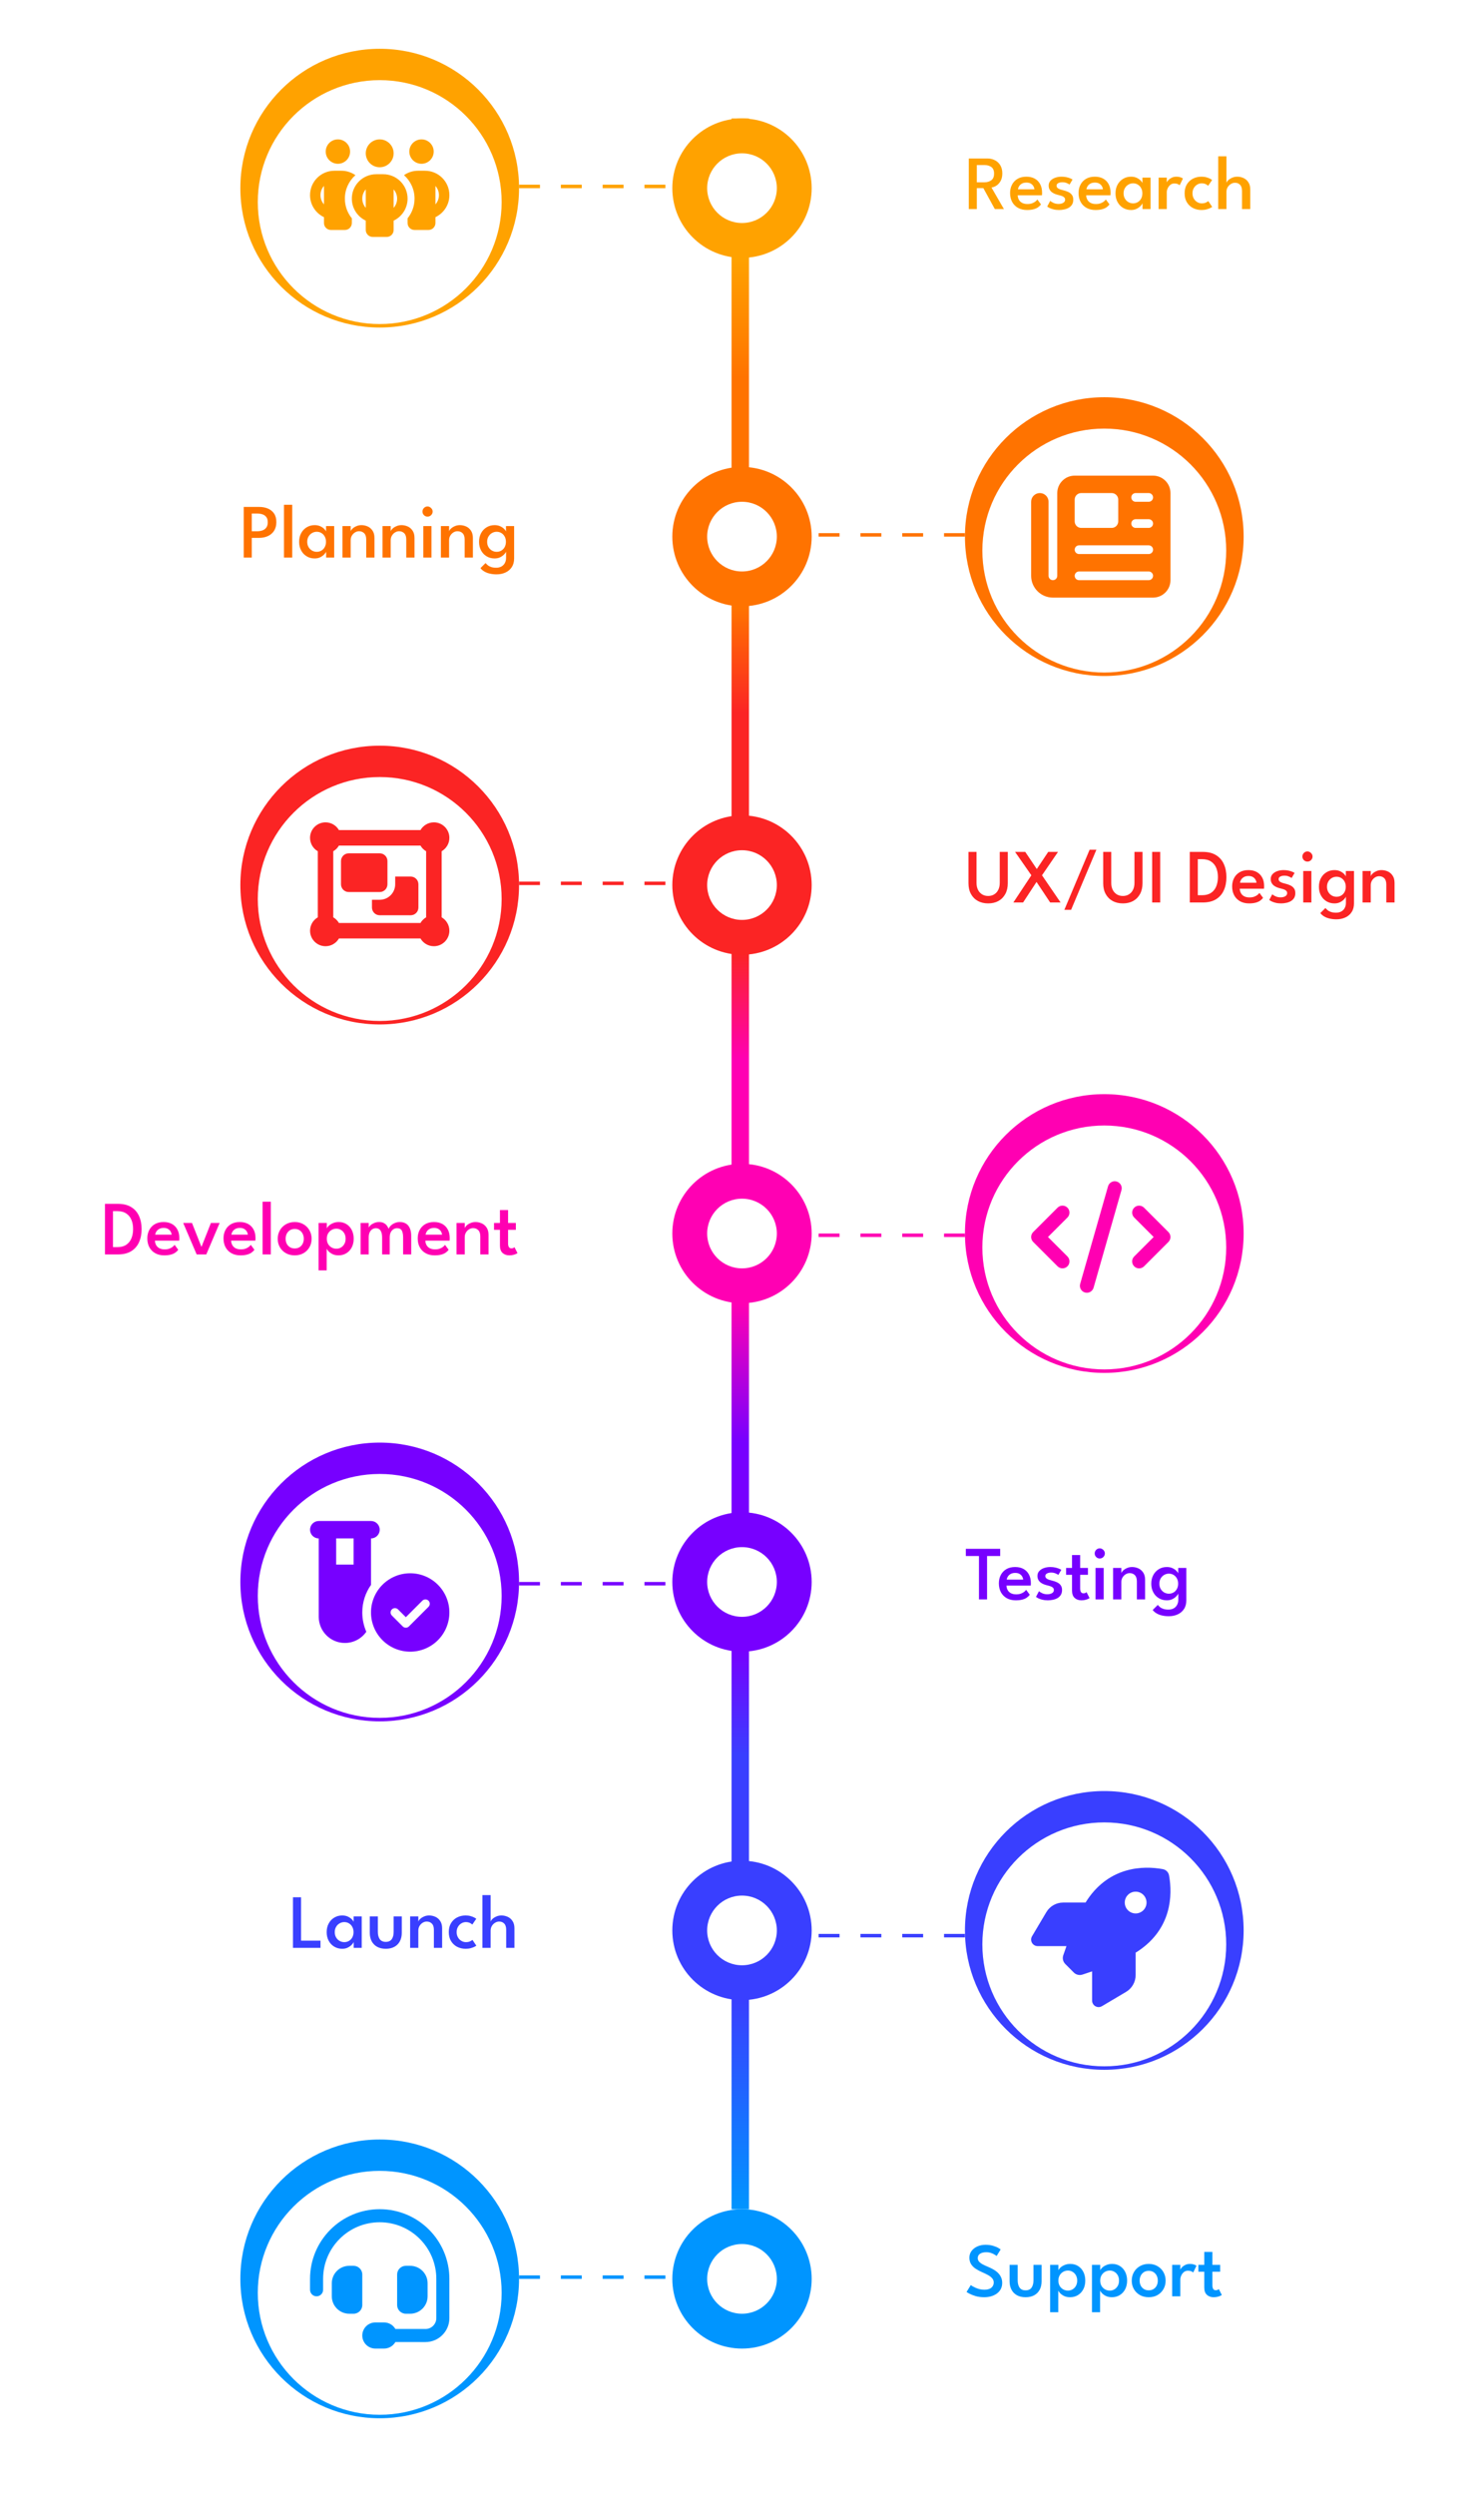 <svg width="426" height="716" viewBox="0 0 426 716" fill="none" xmlns="http://www.w3.org/2000/svg">
<line x1="137" y1="53.5" x2="203.008" y2="53.5" stroke="#FFA200" stroke-dasharray="6 6"/>
<line x1="223" y1="153.5" x2="289.008" y2="153.5" stroke="#FF7300" stroke-dasharray="6 6"/>
<line x1="137" y1="253.5" x2="203.008" y2="253.5" stroke="#FB2424" stroke-dasharray="6 6"/>
<line x1="223" y1="354.5" x2="289.008" y2="354.5" stroke="#FF00B3" stroke-dasharray="6 6"/>
<line x1="137" y1="454.5" x2="203.008" y2="454.5" stroke="#7700FF" stroke-dasharray="6 6"/>
<line x1="223" y1="555.5" x2="289.008" y2="555.5" stroke="#393FFF" stroke-dasharray="6 6"/>
<line x1="137" y1="653.5" x2="203.008" y2="653.5" stroke="#0095FF" stroke-dasharray="6 6"/>
<path d="M210 34H215V634H210V34Z" fill="url(#paint0_linear_43_14)"/>
<path d="M233 54C233 65.046 224.046 74 213 74C201.954 74 193 65.046 193 54C193 42.954 201.954 34 213 34C224.046 34 233 42.954 233 54Z" fill="#FFA200"/>
<path d="M223 54C223 59.523 218.523 64 213 64C207.477 64 203 59.523 203 54C203 48.477 207.477 44 213 44C218.523 44 223 48.477 223 54Z" fill="white"/>
<path d="M233 154C233 165.046 224.046 174 213 174C201.954 174 193 165.046 193 154C193 142.954 201.954 134 213 134C224.046 134 233 142.954 233 154Z" fill="#FF7300"/>
<path d="M223 154C223 159.523 218.523 164 213 164C207.477 164 203 159.523 203 154C203 148.477 207.477 144 213 144C218.523 144 223 148.477 223 154Z" fill="white"/>
<path d="M233 254C233 265.046 224.046 274 213 274C201.954 274 193 265.046 193 254C193 242.954 201.954 234 213 234C224.046 234 233 242.954 233 254Z" fill="#FB2424"/>
<path d="M223 254C223 259.523 218.523 264 213 264C207.477 264 203 259.523 203 254C203 248.477 207.477 244 213 244C218.523 244 223 248.477 223 254Z" fill="white"/>
<path d="M233 354C233 365.046 224.046 374 213 374C201.954 374 193 365.046 193 354C193 342.954 201.954 334 213 334C224.046 334 233 342.954 233 354Z" fill="#FF00B3"/>
<path d="M223 354C223 359.523 218.523 364 213 364C207.477 364 203 359.523 203 354C203 348.477 207.477 344 213 344C218.523 344 223 348.477 223 354Z" fill="white"/>
<path d="M233 454C233 465.046 224.046 474 213 474C201.954 474 193 465.046 193 454C193 442.954 201.954 434 213 434C224.046 434 233 442.954 233 454Z" fill="#7700FF"/>
<path d="M223 454C223 459.523 218.523 464 213 464C207.477 464 203 459.523 203 454C203 448.477 207.477 444 213 444C218.523 444 223 448.477 223 454Z" fill="white"/>
<path d="M233 554C233 565.046 224.046 574 213 574C201.954 574 193 565.046 193 554C193 542.954 201.954 534 213 534C224.046 534 233 542.954 233 554Z" fill="#393FFF"/>
<path d="M233 654C233 665.046 224.046 674 213 674C201.954 674 193 665.046 193 654C193 642.954 201.954 634 213 634C224.046 634 233 642.954 233 654Z" fill="#0095FF"/>
<path d="M223 554C223 559.523 218.523 564 213 564C207.477 564 203 559.523 203 554C203 548.477 207.477 544 213 544C218.523 544 223 548.477 223 554Z" fill="white"/>
<path d="M223 654C223 659.523 218.523 664 213 664C207.477 664 203 659.523 203 654C203 648.477 207.477 644 213 644C218.523 644 223 648.477 223 654Z" fill="white"/>
<path d="M149 54C149 76.091 131.091 94 109 94C86.909 94 69 76.091 69 54C69 31.909 86.909 14 109 14C131.091 14 149 31.909 149 54Z" fill="#FFA200"/>
<path d="M149 254C149 276.091 131.091 294 109 294C86.909 294 69 276.091 69 254C69 231.909 86.909 214 109 214C131.091 214 149 231.909 149 254Z" fill="#FB2424"/>
<path d="M149 454C149 476.091 131.091 494 109 494C86.909 494 69 476.091 69 454C69 431.909 86.909 414 109 414C131.091 414 149 431.909 149 454Z" fill="#7700FF"/>
<path d="M149 654C149 676.091 131.091 694 109 694C86.909 694 69 676.091 69 654C69 631.909 86.909 614 109 614C131.091 614 149 631.909 149 654Z" fill="#0095FF"/>
<g filter="url(#filter0_d_43_14)">
<path d="M144 54C144 73.33 128.33 89 109 89C89.67 89 74 73.33 74 54C74 34.67 89.67 19 109 19C128.33 19 144 34.67 144 54Z" fill="white"/>
</g>
<g filter="url(#filter1_d_43_14)">
<path d="M144 254C144 273.33 128.33 289 109 289C89.67 289 74 273.33 74 254C74 234.67 89.67 219 109 219C128.33 219 144 234.67 144 254Z" fill="white"/>
</g>
<g filter="url(#filter2_d_43_14)">
<path d="M144 454C144 473.33 128.33 489 109 489C89.67 489 74 473.33 74 454C74 434.67 89.67 419 109 419C128.33 419 144 434.67 144 454Z" fill="white"/>
</g>
<g filter="url(#filter3_d_43_14)">
<path d="M144 654C144 673.33 128.33 689 109 689C89.67 689 74 673.33 74 654C74 634.67 89.67 619 109 619C128.33 619 144 634.67 144 654Z" fill="white"/>
</g>
<path d="M93.5 43.5C93.5 42.572 93.869 41.681 94.525 41.025C95.181 40.369 96.072 40 97 40C97.928 40 98.819 40.369 99.475 41.025C100.131 41.681 100.5 42.572 100.5 43.5C100.5 44.428 100.131 45.319 99.475 45.975C98.819 46.631 97.928 47 97 47C96.072 47 95.181 46.631 94.525 45.975C93.869 45.319 93.5 44.428 93.5 43.5ZM93 53.356C92.375 54.056 92 54.987 92 56C92 57.013 92.375 57.944 93 58.644V53.35V53.356ZM102.025 50.275C100.169 51.919 99 54.325 99 57C99 59.144 99.75 61.112 101 62.656V64C101 65.106 100.106 66 99 66H95C93.894 66 93 65.106 93 64V62.325C90.638 61.2 89 58.794 89 56C89 52.131 92.131 49 96 49H98C99.5 49 100.887 49.469 102.025 50.269V50.275ZM117 64V62.656C118.25 61.112 119 59.144 119 57C119 54.325 117.831 51.919 115.975 50.269C117.113 49.469 118.5 49 120 49H122C125.869 49 129 52.131 129 56C129 58.794 127.362 61.2 125 62.325V64C125 65.106 124.106 66 123 66H119C117.894 66 117 65.106 117 64ZM117.5 43.5C117.5 42.572 117.869 41.681 118.525 41.025C119.182 40.369 120.072 40 121 40C121.928 40 122.818 40.369 123.475 41.025C124.131 41.681 124.5 42.572 124.5 43.5C124.5 44.428 124.131 45.319 123.475 45.975C122.818 46.631 121.928 47 121 47C120.072 47 119.182 46.631 118.525 45.975C117.869 45.319 117.5 44.428 117.5 43.5ZM125 53.356V58.65C125.625 57.944 126 57.019 126 56.006C126 54.994 125.625 54.062 125 53.362V53.356ZM109 40C110.061 40 111.078 40.421 111.828 41.172C112.579 41.922 113 42.939 113 44C113 45.061 112.579 46.078 111.828 46.828C111.078 47.579 110.061 48 109 48C107.939 48 106.922 47.579 106.172 46.828C105.421 46.078 105 45.061 105 44C105 42.939 105.421 41.922 106.172 41.172C106.922 40.421 107.939 40 109 40ZM104 57C104 58.013 104.375 58.938 105 59.644V54.35C104.375 55.056 104 55.981 104 56.994V57ZM113 54.356V59.65C113.625 58.944 114 58.019 114 57.006C114 55.994 113.625 55.062 113 54.362V54.356ZM117 57C117 59.794 115.362 62.2 113 63.325V66C113 67.106 112.106 68 111 68H107C105.894 68 105 67.106 105 66V63.325C102.637 62.2 101 59.794 101 57C101 53.131 104.131 50 108 50H110C113.869 50 117 53.131 117 57Z" fill="#FFA200"/>
<g clip-path="url(#clip0_43_14)">
<path d="M91.222 244.292C89.896 243.528 89 242.09 89 240.444C89 237.993 90.993 236 93.444 236C95.09 236 96.528 236.896 97.292 238.222H120.701C121.472 236.896 122.91 236 124.556 236C127.007 236 129 237.993 129 240.444C129 242.09 128.104 243.528 126.778 244.292V263.257C128.104 264.028 129 265.458 129 267.104C129 269.556 127.007 271.549 124.556 271.549C122.91 271.549 121.472 270.653 120.708 269.326H97.299C96.528 270.653 95.097 271.549 93.451 271.549C91 271.549 89.007 269.556 89.007 267.104C89.007 265.458 89.903 264.021 91.229 263.257V244.292H91.222ZM120.708 242.667H97.292C96.903 243.34 96.34 243.903 95.667 244.292V263.257C96.34 263.646 96.903 264.208 97.292 264.882H120.701C121.09 264.208 121.653 263.646 122.326 263.257V244.292C121.653 243.903 121.09 243.34 120.701 242.667H120.708ZM97.889 247.111C97.889 245.882 98.882 244.889 100.111 244.889H109C110.229 244.889 111.222 245.882 111.222 247.111V253.778C111.222 255.007 110.229 256 109 256H100.111C98.882 256 97.889 255.007 97.889 253.778V247.111ZM106.778 258.222H109C111.451 258.222 113.444 256.229 113.444 253.778V251.556H117.889C119.118 251.556 120.111 252.549 120.111 253.778V260.444C120.111 261.674 119.118 262.667 117.889 262.667H109C107.771 262.667 106.778 261.674 106.778 260.444V258.222Z" fill="#FB2424"/>
</g>
<path d="M89 439C89 437.617 90.117 436.5 91.5 436.5H96.5H101.5H106.5C107.883 436.5 109 437.617 109 439C109 440.383 107.883 441.5 106.5 441.5V454.844C104.922 457.078 104 459.805 104 462.75C104 464.719 104.414 466.586 105.156 468.281C103.805 470.227 101.547 471.5 99 471.5C94.859 471.5 91.5 468.141 91.5 464V441.5C90.117 441.5 89 440.383 89 439ZM96.5 441.5V449H101.5V441.5H96.5ZM106.5 462.75C106.5 459.766 107.685 456.905 109.795 454.795C111.905 452.685 114.766 451.5 117.75 451.5C120.734 451.5 123.595 452.685 125.705 454.795C127.815 456.905 129 459.766 129 462.75C129 465.734 127.815 468.595 125.705 470.705C123.595 472.815 120.734 474 117.75 474C114.766 474 111.905 472.815 109.795 470.705C107.685 468.595 106.5 465.734 106.5 462.75ZM123.008 459.367C122.523 458.883 121.727 458.883 121.242 459.367L116.5 464.109L114.258 461.867C113.773 461.383 112.977 461.383 112.492 461.867C112.008 462.352 112.008 463.148 112.492 463.633L115.617 466.758C116.102 467.242 116.898 467.242 117.383 466.758L123.008 461.133C123.492 460.648 123.492 459.852 123.008 459.367Z" fill="#7700FF"/>
<g clip-path="url(#clip1_43_14)">
<path d="M109 637.75C100.023 637.75 92.75 645.023 92.75 654V657.125C92.75 658.164 91.914 659 90.875 659C89.836 659 89 658.164 89 657.125V654C89 642.953 97.953 634 109 634C120.047 634 129 642.953 129 654V665.258C129 669.055 125.922 672.133 122.117 672.133L113.5 672.125C112.852 673.242 111.641 674 110.25 674H107.75C105.68 674 104 672.32 104 670.25C104 668.18 105.68 666.5 107.75 666.5H110.25C111.641 666.5 112.852 667.258 113.5 668.375L122.125 668.383C123.852 668.383 125.25 666.984 125.25 665.258V654C125.25 645.023 117.977 637.75 109 637.75ZM100.25 650.25H101.5C102.883 650.25 104 651.367 104 652.75V661.5C104 662.883 102.883 664 101.5 664H100.25C97.492 664 95.25 661.758 95.25 659V655.25C95.25 652.492 97.492 650.25 100.25 650.25ZM117.75 650.25C120.508 650.25 122.75 652.492 122.75 655.25V659C122.75 661.758 120.508 664 117.75 664H116.5C115.117 664 114 662.883 114 661.5V652.75C114 651.367 115.117 650.25 116.5 650.25H117.75Z" fill="#0095FF"/>
</g>
<path d="M357 154C357 176.091 339.091 194 317 194C294.909 194 277 176.091 277 154C277 131.909 294.909 114 317 114C339.091 114 357 131.909 357 154Z" fill="#FF7300"/>
<path d="M357 354C357 376.091 339.091 394 317 394C294.909 394 277 376.091 277 354C277 331.909 294.909 314 317 314C339.091 314 357 331.909 357 354Z" fill="#FF00B2"/>
<path d="M357 554C357 576.091 339.091 594 317 594C294.909 594 277 576.091 277 554C277 531.909 294.909 514 317 514C339.091 514 357 531.909 357 554Z" fill="#393FFF"/>
<g filter="url(#filter4_d_43_14)">
<path d="M352 154C352 173.33 336.33 189 317 189C297.67 189 282 173.33 282 154C282 134.67 297.67 119 317 119C336.33 119 352 134.67 352 154Z" fill="white"/>
</g>
<g filter="url(#filter5_d_43_14)">
<path d="M352 354C352 373.33 336.33 389 317 389C297.67 389 282 373.33 282 354C282 334.67 297.67 319 317 319C336.33 319 352 334.67 352 354Z" fill="white"/>
</g>
<g filter="url(#filter6_d_43_14)">
<path d="M352 554C352 573.33 336.33 589 317 589C297.67 589 282 573.33 282 554C282 534.67 297.67 519 317 519C336.33 519 352 534.67 352 554Z" fill="white"/>
</g>
<path d="M303.5 141.5C303.5 138.742 305.742 136.5 308.5 136.5H331C333.758 136.5 336 138.742 336 141.5V166.5C336 169.258 333.758 171.5 331 171.5H302.25C298.797 171.5 296 168.703 296 165.25V144C296 142.617 297.117 141.5 298.5 141.5C299.883 141.5 301 142.617 301 144V165.25C301 165.938 301.562 166.5 302.25 166.5C302.938 166.5 303.5 165.938 303.5 165.25V141.5ZM308.5 143.375V149.625C308.5 150.664 309.336 151.5 310.375 151.5H319.125C320.164 151.5 321 150.664 321 149.625V143.375C321 142.336 320.164 141.5 319.125 141.5H310.375C309.336 141.5 308.5 142.336 308.5 143.375ZM324.75 142.75C324.75 143.438 325.312 144 326 144H329.75C330.438 144 331 143.438 331 142.75C331 142.062 330.438 141.5 329.75 141.5H326C325.312 141.5 324.75 142.062 324.75 142.75ZM324.75 150.25C324.75 150.938 325.312 151.5 326 151.5H329.75C330.438 151.5 331 150.938 331 150.25C331 149.562 330.438 149 329.75 149H326C325.312 149 324.75 149.562 324.75 150.25ZM308.5 157.75C308.5 158.438 309.062 159 309.75 159H329.75C330.438 159 331 158.438 331 157.75C331 157.062 330.438 156.5 329.75 156.5H309.75C309.062 156.5 308.5 157.062 308.5 157.75ZM308.5 165.25C308.5 165.938 309.062 166.5 309.75 166.5H329.75C330.438 166.5 331 165.938 331 165.25C331 164.562 330.438 164 329.75 164H309.75C309.062 164 308.5 164.562 308.5 165.25Z" fill="#FF7300"/>
<g clip-path="url(#clip2_43_14)">
<path d="M320.55 339.075C319.487 338.769 318.381 339.388 318.075 340.45L310.075 368.45C309.769 369.513 310.387 370.619 311.45 370.925C312.512 371.231 313.619 370.612 313.925 369.55L321.925 341.55C322.231 340.488 321.612 339.381 320.55 339.075ZM325.587 346.581C324.806 347.363 324.806 348.631 325.587 349.413L331.169 355L325.581 360.588C324.8 361.369 324.8 362.638 325.581 363.419C326.362 364.2 327.631 364.2 328.412 363.419L335.412 356.419C336.194 355.638 336.194 354.369 335.412 353.588L328.412 346.588C327.631 345.806 326.362 345.806 325.581 346.588L325.587 346.581ZM306.419 346.581C305.637 345.8 304.369 345.8 303.587 346.581L296.587 353.581C295.806 354.363 295.806 355.631 296.587 356.413L303.587 363.413C304.369 364.194 305.637 364.194 306.419 363.413C307.2 362.631 307.2 361.363 306.419 360.581L300.831 355L306.419 349.413C307.2 348.631 307.2 347.363 306.419 346.581Z" fill="#FF00B2"/>
</g>
<g clip-path="url(#clip3_43_14)">
<path d="M308.234 566.07L305.82 563.656C305.156 562.992 304.922 562.031 305.219 561.141C305.453 560.445 305.766 559.539 306.141 558.5H297.875C297.203 558.5 296.578 558.141 296.242 557.555C295.906 556.969 295.914 556.25 296.258 555.672L300.359 548.758C301.375 547.047 303.211 546 305.195 546H311.625C311.812 545.688 312 545.398 312.187 545.117C318.586 535.68 328.117 535.367 333.805 536.414C334.711 536.578 335.414 537.289 335.586 538.195C336.633 543.891 336.312 553.414 326.883 559.813C326.609 560 326.312 560.188 326 560.375V566.805C326 568.789 324.953 570.633 323.242 571.641L316.328 575.742C315.75 576.086 315.031 576.094 314.445 575.758C313.859 575.422 313.5 574.805 313.5 574.125V565.75C312.398 566.133 311.437 566.445 310.711 566.68C309.836 566.961 308.883 566.719 308.227 566.07H308.234ZM326 549.125C326.829 549.125 327.624 548.796 328.21 548.21C328.796 547.624 329.125 546.829 329.125 546C329.125 545.171 328.796 544.376 328.21 543.79C327.624 543.204 326.829 542.875 326 542.875C325.171 542.875 324.376 543.204 323.79 543.79C323.204 544.376 322.875 545.171 322.875 546C322.875 546.829 323.204 547.624 323.79 548.21C324.376 548.796 325.171 549.125 326 549.125Z" fill="#393FFF"/>
</g>
<path d="M30.131 345.48H33.838C35.386 345.48 36.662 345.792 37.666 346.415C38.671 347.031 39.419 347.885 39.91 348.978C40.402 350.071 40.647 351.321 40.647 352.729C40.647 354.144 40.402 355.398 39.91 356.491C39.426 357.584 38.682 358.442 37.677 359.065C36.673 359.688 35.393 360 33.838 360H30.131V345.48ZM32.43 347.57V357.91H33.64C34.689 357.91 35.547 357.69 36.214 357.25C36.889 356.803 37.388 356.19 37.71 355.413C38.033 354.636 38.198 353.748 38.205 352.751C38.213 351.754 38.055 350.866 37.732 350.089C37.41 349.304 36.907 348.688 36.225 348.241C35.551 347.794 34.689 347.57 33.64 347.57H32.43ZM44.477 356.04C44.492 356.517 44.606 356.946 44.819 357.327C45.031 357.708 45.343 358.009 45.754 358.229C46.172 358.442 46.681 358.548 47.282 358.548C47.803 358.548 48.251 358.478 48.624 358.339C49.006 358.192 49.321 358.02 49.571 357.822C49.82 357.617 50.003 357.426 50.12 357.25L51.166 358.669C50.938 358.977 50.652 359.252 50.307 359.494C49.963 359.736 49.534 359.923 49.02 360.055C48.514 360.194 47.888 360.264 47.139 360.264C46.157 360.264 45.303 360.062 44.577 359.659C43.85 359.256 43.286 358.687 42.883 357.954C42.486 357.221 42.288 356.363 42.288 355.38C42.288 354.5 42.472 353.708 42.839 353.004C43.205 352.293 43.737 351.732 44.434 351.321C45.138 350.91 45.981 350.705 46.964 350.705C47.88 350.705 48.676 350.888 49.35 351.255C50.025 351.622 50.546 352.15 50.913 352.839C51.286 353.521 51.474 354.346 51.474 355.314C51.474 355.373 51.47 355.494 51.462 355.677C51.462 355.86 51.455 355.981 51.441 356.04H44.477ZM49.273 354.324C49.266 354.089 49.185 353.822 49.032 353.521C48.885 353.22 48.647 352.96 48.316 352.74C47.986 352.513 47.547 352.399 46.996 352.399C46.432 352.399 45.974 352.509 45.621 352.729C45.27 352.942 45.009 353.198 44.84 353.499C44.672 353.792 44.573 354.067 44.544 354.324H49.273ZM52.594 350.969H55.113L57.83 357.844L60.547 350.969H63.055L59.216 360H56.455L52.594 350.969ZM66.349 356.04C66.363 356.517 66.477 356.946 66.69 357.327C66.902 357.708 67.214 358.009 67.625 358.229C68.043 358.442 68.552 358.548 69.154 358.548C69.674 358.548 70.122 358.478 70.496 358.339C70.877 358.192 71.192 358.02 71.442 357.822C71.691 357.617 71.874 357.426 71.992 357.25L73.037 358.669C72.809 358.977 72.523 359.252 72.179 359.494C71.834 359.736 71.405 359.923 70.892 360.055C70.386 360.194 69.759 360.264 69.011 360.264C68.028 360.264 67.174 360.062 66.448 359.659C65.722 359.256 65.157 358.687 64.754 357.954C64.358 357.221 64.16 356.363 64.16 355.38C64.16 354.5 64.343 353.708 64.71 353.004C65.076 352.293 65.608 351.732 66.305 351.321C67.009 350.91 67.852 350.705 68.835 350.705C69.751 350.705 70.547 350.888 71.222 351.255C71.896 351.622 72.417 352.15 72.784 352.839C73.158 353.521 73.345 354.346 73.345 355.314C73.345 355.373 73.341 355.494 73.334 355.677C73.334 355.86 73.326 355.981 73.312 356.04H66.349ZM71.145 354.324C71.137 354.089 71.057 353.822 70.903 353.521C70.756 353.22 70.518 352.96 70.188 352.74C69.858 352.513 69.418 352.399 68.868 352.399C68.303 352.399 67.845 352.509 67.493 352.729C67.141 352.942 66.88 353.198 66.712 353.499C66.543 353.792 66.444 354.067 66.415 354.324H71.145ZM77.743 360H75.378V344.864H77.743V360ZM84.609 360.264C83.663 360.264 82.819 360.059 82.079 359.648C81.345 359.23 80.77 358.665 80.352 357.954C79.934 357.235 79.725 356.421 79.725 355.512C79.725 354.603 79.934 353.785 80.352 353.059C80.77 352.333 81.345 351.761 82.079 351.343C82.819 350.918 83.663 350.705 84.609 350.705C85.555 350.705 86.391 350.918 87.117 351.343C87.843 351.761 88.411 352.333 88.822 353.059C89.24 353.785 89.449 354.603 89.449 355.512C89.449 356.421 89.24 357.235 88.822 357.954C88.411 358.665 87.843 359.23 87.117 359.648C86.391 360.059 85.555 360.264 84.609 360.264ZM84.609 358.284C85.137 358.284 85.595 358.163 85.984 357.921C86.372 357.679 86.673 357.349 86.886 356.931C87.098 356.513 87.205 356.036 87.205 355.501C87.205 354.966 87.098 354.489 86.886 354.071C86.673 353.646 86.372 353.308 85.984 353.059C85.595 352.81 85.137 352.685 84.609 352.685C84.081 352.685 83.619 352.81 83.223 353.059C82.834 353.308 82.53 353.646 82.31 354.071C82.097 354.489 81.991 354.966 81.991 355.501C81.991 356.036 82.097 356.513 82.31 356.931C82.53 357.349 82.834 357.679 83.223 357.921C83.619 358.163 84.081 358.284 84.609 358.284ZM93.78 364.576H91.448V350.969H93.813V352.542C93.893 352.322 94.08 352.069 94.374 351.783C94.674 351.497 95.07 351.248 95.562 351.035C96.053 350.815 96.614 350.705 97.245 350.705C98.095 350.705 98.84 350.91 99.478 351.321C100.123 351.724 100.625 352.285 100.985 353.004C101.351 353.723 101.535 354.551 101.535 355.49C101.535 356.429 101.348 357.257 100.974 357.976C100.6 358.695 100.083 359.256 99.423 359.659C98.77 360.062 98.018 360.264 97.168 360.264C96.5 360.264 95.921 360.143 95.43 359.901C94.938 359.652 94.553 359.373 94.275 359.065C93.996 358.757 93.831 358.511 93.78 358.328V364.576ZM99.214 355.49C99.214 354.911 99.093 354.405 98.851 353.972C98.609 353.539 98.286 353.206 97.883 352.971C97.487 352.729 97.05 352.608 96.574 352.608C96.06 352.608 95.595 352.733 95.177 352.982C94.759 353.224 94.425 353.561 94.176 353.994C93.934 354.419 93.813 354.918 93.813 355.49C93.813 356.062 93.934 356.564 94.176 356.997C94.425 357.422 94.759 357.756 95.177 357.998C95.595 358.24 96.06 358.361 96.574 358.361C97.05 358.361 97.487 358.244 97.883 358.009C98.286 357.774 98.609 357.441 98.851 357.008C99.093 356.575 99.214 356.069 99.214 355.49ZM114.765 350.705C115.44 350.705 116.019 350.848 116.503 351.134C116.995 351.42 117.372 351.86 117.636 352.454C117.908 353.048 118.043 353.807 118.043 354.731V360H115.722V355.149C115.722 354.276 115.598 353.613 115.348 353.158C115.106 352.703 114.648 352.476 113.973 352.476C113.607 352.476 113.262 352.575 112.939 352.773C112.617 352.971 112.356 353.268 112.158 353.664C111.968 354.053 111.872 354.548 111.872 355.149V360H109.694V355.149C109.694 354.276 109.544 353.613 109.243 353.158C108.95 352.703 108.51 352.476 107.923 352.476C107.549 352.476 107.205 352.571 106.889 352.762C106.574 352.953 106.321 353.246 106.13 353.642C105.94 354.038 105.844 354.54 105.844 355.149V360H103.512V350.969H105.844V352.322C105.925 352.095 106.105 351.856 106.383 351.607C106.669 351.358 107.025 351.145 107.45 350.969C107.876 350.793 108.341 350.705 108.847 350.705C109.397 350.705 109.852 350.808 110.211 351.013C110.578 351.211 110.868 351.46 111.08 351.761C111.3 352.062 111.462 352.362 111.564 352.663C111.667 352.362 111.865 352.062 112.158 351.761C112.459 351.46 112.833 351.211 113.28 351.013C113.728 350.808 114.223 350.705 114.765 350.705ZM122.101 356.04C122.115 356.517 122.229 356.946 122.442 357.327C122.654 357.708 122.966 358.009 123.377 358.229C123.795 358.442 124.304 358.548 124.906 358.548C125.426 358.548 125.874 358.478 126.248 358.339C126.629 358.192 126.944 358.02 127.194 357.822C127.443 357.617 127.626 357.426 127.744 357.25L128.789 358.669C128.561 358.977 128.275 359.252 127.931 359.494C127.586 359.736 127.157 359.923 126.644 360.055C126.138 360.194 125.511 360.264 124.763 360.264C123.78 360.264 122.926 360.062 122.2 359.659C121.474 359.256 120.909 358.687 120.506 357.954C120.11 357.221 119.912 356.363 119.912 355.38C119.912 354.5 120.095 353.708 120.462 353.004C120.828 352.293 121.36 351.732 122.057 351.321C122.761 350.91 123.604 350.705 124.587 350.705C125.503 350.705 126.299 350.888 126.974 351.255C127.648 351.622 128.169 352.15 128.536 352.839C128.91 353.521 129.097 354.346 129.097 355.314C129.097 355.373 129.093 355.494 129.086 355.677C129.086 355.86 129.078 355.981 129.064 356.04H122.101ZM126.897 354.324C126.889 354.089 126.809 353.822 126.655 353.521C126.508 353.22 126.27 352.96 125.94 352.74C125.61 352.513 125.17 352.399 124.62 352.399C124.055 352.399 123.597 352.509 123.245 352.729C122.893 352.942 122.632 353.198 122.464 353.499C122.295 353.792 122.196 354.067 122.167 354.324H126.897ZM136.498 350.705C137.106 350.705 137.697 350.83 138.269 351.079C138.841 351.328 139.31 351.728 139.677 352.278C140.051 352.821 140.238 353.528 140.238 354.401V360H137.873V354.83C137.873 354.016 137.678 353.418 137.29 353.037C136.908 352.648 136.413 352.454 135.805 352.454C135.401 352.454 135.016 352.568 134.65 352.795C134.283 353.022 133.982 353.33 133.748 353.719C133.52 354.108 133.407 354.555 133.407 355.061V360H131.053V350.969H133.407V352.487C133.473 352.238 133.649 351.977 133.935 351.706C134.228 351.427 134.598 351.193 135.046 351.002C135.493 350.804 135.977 350.705 136.498 350.705ZM141.821 350.969H143.515V347.262H145.847V350.969H148.08V352.949H145.847V356.81C145.847 357.294 145.928 357.657 146.089 357.899C146.258 358.141 146.496 358.262 146.804 358.262C147.061 358.262 147.262 358.214 147.409 358.119C147.563 358.024 147.655 357.958 147.684 357.921L148.553 359.626C148.509 359.67 148.381 359.743 148.168 359.846C147.955 359.949 147.68 360.044 147.343 360.132C147.006 360.22 146.621 360.264 146.188 360.264C145.425 360.264 144.787 360.037 144.274 359.582C143.768 359.127 143.515 358.416 143.515 357.448V352.949H141.821V350.969Z" fill="#FF00B2"/>
<path d="M69.966 145.48H74.432C75.341 145.48 76.162 145.634 76.896 145.942C77.636 146.25 78.227 146.723 78.667 147.361C79.107 147.999 79.327 148.82 79.327 149.825C79.327 150.83 79.107 151.669 78.667 152.344C78.227 153.011 77.636 153.514 76.896 153.851C76.162 154.188 75.341 154.357 74.432 154.357H72.276V160H69.966V145.48ZM72.276 152.465H73.794C74.359 152.465 74.872 152.384 75.334 152.223C75.803 152.054 76.174 151.779 76.445 151.398C76.724 151.017 76.863 150.511 76.863 149.88C76.863 149.242 76.724 148.743 76.445 148.384C76.174 148.017 75.803 147.757 75.334 147.603C74.872 147.449 74.359 147.372 73.794 147.372H72.276V152.465ZM83.887 160H81.522V144.864H83.887V160ZM93.624 160V158.328C93.566 158.504 93.397 158.746 93.118 159.054C92.847 159.362 92.473 159.641 91.996 159.89C91.527 160.139 90.97 160.264 90.324 160.264C89.481 160.264 88.722 160.062 88.047 159.659C87.373 159.256 86.841 158.695 86.452 157.976C86.064 157.257 85.869 156.429 85.869 155.49C85.869 154.551 86.064 153.723 86.452 153.004C86.841 152.285 87.373 151.724 88.047 151.321C88.722 150.91 89.481 150.705 90.324 150.705C90.955 150.705 91.501 150.815 91.963 151.035C92.425 151.255 92.796 151.508 93.074 151.794C93.36 152.08 93.536 152.329 93.602 152.542V150.969H95.934V160H93.624ZM88.19 155.49C88.19 156.069 88.319 156.575 88.575 157.008C88.832 157.441 89.166 157.774 89.576 158.009C89.994 158.244 90.442 158.361 90.918 158.361C91.432 158.361 91.886 158.24 92.282 157.998C92.686 157.756 93.001 157.422 93.228 156.997C93.463 156.564 93.58 156.062 93.58 155.49C93.58 154.918 93.463 154.419 93.228 153.994C93.001 153.561 92.686 153.224 92.282 152.982C91.886 152.733 91.432 152.608 90.918 152.608C90.442 152.608 89.994 152.729 89.576 152.971C89.166 153.206 88.832 153.539 88.575 153.972C88.319 154.405 88.19 154.911 88.19 155.49ZM103.756 150.705C104.364 150.705 104.955 150.83 105.527 151.079C106.099 151.328 106.568 151.728 106.935 152.278C107.309 152.821 107.496 153.528 107.496 154.401V160H105.131V154.83C105.131 154.016 104.936 153.418 104.548 153.037C104.166 152.648 103.671 152.454 103.063 152.454C102.659 152.454 102.274 152.568 101.908 152.795C101.541 153.022 101.24 153.33 101.006 153.719C100.778 154.108 100.665 154.555 100.665 155.061V160H98.311V150.969H100.665V152.487C100.731 152.238 100.907 151.977 101.193 151.706C101.486 151.427 101.856 151.193 102.304 151.002C102.751 150.804 103.235 150.705 103.756 150.705ZM115.25 150.705C115.858 150.705 116.449 150.83 117.021 151.079C117.593 151.328 118.062 151.728 118.429 152.278C118.803 152.821 118.99 153.528 118.99 154.401V160H116.625V154.83C116.625 154.016 116.43 153.418 116.042 153.037C115.66 152.648 115.165 152.454 114.557 152.454C114.153 152.454 113.768 152.568 113.402 152.795C113.035 153.022 112.734 153.33 112.5 153.719C112.272 154.108 112.159 154.555 112.159 155.061V160H109.805V150.969H112.159V152.487C112.225 152.238 112.401 151.977 112.687 151.706C112.98 151.427 113.35 151.193 113.798 151.002C114.245 150.804 114.729 150.705 115.25 150.705ZM121.519 160V150.969H123.862V160H121.519ZM122.718 148.263C122.322 148.263 121.981 148.12 121.695 147.834C121.416 147.548 121.277 147.207 121.277 146.811C121.277 146.415 121.416 146.074 121.695 145.788C121.981 145.495 122.322 145.348 122.718 145.348C122.982 145.348 123.224 145.418 123.444 145.557C123.671 145.689 123.851 145.865 123.983 146.085C124.122 146.298 124.192 146.54 124.192 146.811C124.192 147.207 124.049 147.548 123.763 147.834C123.477 148.12 123.129 148.263 122.718 148.263ZM132.008 150.705C132.616 150.705 133.207 150.83 133.779 151.079C134.351 151.328 134.82 151.728 135.187 152.278C135.561 152.821 135.748 153.528 135.748 154.401V160H133.383V154.83C133.383 154.016 133.188 153.418 132.8 153.037C132.418 152.648 131.923 152.454 131.315 152.454C130.911 152.454 130.526 152.568 130.16 152.795C129.793 153.022 129.492 153.33 129.258 153.719C129.03 154.108 128.917 154.555 128.917 155.061V160H126.563V150.969H128.917V152.487C128.983 152.238 129.159 151.977 129.445 151.706C129.738 151.427 130.108 151.193 130.556 151.002C131.003 150.804 131.487 150.705 132.008 150.705ZM142.545 164.829C141.855 164.829 141.214 164.759 140.62 164.62C140.033 164.488 139.509 164.286 139.047 164.015C138.585 163.751 138.211 163.425 137.925 163.036L139.388 161.584C139.542 161.775 139.74 161.973 139.982 162.178C140.224 162.391 140.543 162.567 140.939 162.706C141.335 162.853 141.837 162.926 142.446 162.926C143.04 162.926 143.546 162.805 143.964 162.563C144.389 162.321 144.712 161.987 144.932 161.562C145.159 161.144 145.273 160.66 145.273 160.11V159.835H147.583V160.253C147.583 161.25 147.359 162.086 146.912 162.761C146.464 163.443 145.859 163.956 145.097 164.301C144.334 164.653 143.483 164.829 142.545 164.829ZM145.273 160V158.328C145.214 158.504 145.045 158.746 144.767 159.054C144.495 159.362 144.121 159.641 143.645 159.89C143.175 160.139 142.618 160.264 141.973 160.264C141.129 160.264 140.37 160.062 139.696 159.659C139.021 159.256 138.489 158.695 138.101 157.976C137.712 157.257 137.518 156.429 137.518 155.49C137.518 154.551 137.712 153.723 138.101 153.004C138.489 152.285 139.021 151.724 139.696 151.321C140.37 150.91 141.129 150.705 141.973 150.705C142.603 150.705 143.15 150.815 143.612 151.035C144.074 151.255 144.444 151.508 144.723 151.794C145.009 152.08 145.185 152.329 145.251 152.542V150.969H147.583V160H145.273ZM139.839 155.49C139.839 156.069 139.967 156.575 140.224 157.008C140.48 157.441 140.814 157.774 141.225 158.009C141.643 158.244 142.09 158.361 142.567 158.361C143.08 158.361 143.535 158.24 143.931 157.998C144.334 157.756 144.649 157.422 144.877 156.997C145.111 156.564 145.229 156.062 145.229 155.49C145.229 154.918 145.111 154.419 144.877 153.994C144.649 153.561 144.334 153.224 143.931 152.982C143.535 152.733 143.08 152.608 142.567 152.608C142.09 152.608 141.643 152.729 141.225 152.971C140.814 153.206 140.48 153.539 140.224 153.972C139.967 154.405 139.839 154.911 139.839 155.49Z" fill="#FF7300"/>
<path d="M278.1 45.48H283.435C284.234 45.48 284.957 45.649 285.602 45.986C286.255 46.316 286.772 46.8 287.153 47.438C287.534 48.076 287.725 48.85 287.725 49.759C287.725 50.661 287.553 51.405 287.208 51.992C286.863 52.579 286.449 53.019 285.965 53.312C285.481 53.605 285.03 53.77 284.612 53.807L288.187 60H285.58L282.28 53.983H280.41V60H278.1V45.48ZM280.41 52.311H282.61C283.387 52.311 284.04 52.117 284.568 51.728C285.096 51.339 285.36 50.705 285.36 49.825C285.36 48.938 285.1 48.307 284.579 47.933C284.058 47.559 283.409 47.372 282.632 47.372H280.41V52.311ZM292.145 56.04C292.16 56.517 292.274 56.946 292.486 57.327C292.699 57.708 293.011 58.009 293.421 58.229C293.839 58.442 294.349 58.548 294.95 58.548C295.471 58.548 295.918 58.478 296.292 58.339C296.674 58.192 296.989 58.02 297.238 57.822C297.488 57.617 297.671 57.426 297.788 57.25L298.833 58.669C298.606 58.977 298.32 59.252 297.975 59.494C297.631 59.736 297.202 59.923 296.688 60.055C296.182 60.194 295.555 60.264 294.807 60.264C293.825 60.264 292.97 60.062 292.244 59.659C291.518 59.256 290.954 58.687 290.55 57.954C290.154 57.221 289.956 56.363 289.956 55.38C289.956 54.5 290.14 53.708 290.506 53.004C290.873 52.293 291.405 51.732 292.101 51.321C292.805 50.91 293.649 50.705 294.631 50.705C295.548 50.705 296.344 50.888 297.018 51.255C297.693 51.622 298.214 52.15 298.58 52.839C298.954 53.521 299.141 54.346 299.141 55.314C299.141 55.373 299.138 55.494 299.13 55.677C299.13 55.86 299.123 55.981 299.108 56.04H292.145ZM296.941 54.324C296.934 54.089 296.853 53.822 296.699 53.521C296.553 53.22 296.314 52.96 295.984 52.74C295.654 52.513 295.214 52.399 294.664 52.399C294.1 52.399 293.641 52.509 293.289 52.729C292.937 52.942 292.677 53.198 292.508 53.499C292.34 53.792 292.241 54.067 292.211 54.324H296.941ZM304.728 50.705C305.234 50.705 305.703 50.753 306.136 50.848C306.568 50.943 306.939 51.057 307.247 51.189C307.555 51.321 307.767 51.431 307.885 51.519L307.027 52.971C306.88 52.846 306.616 52.703 306.235 52.542C305.861 52.381 305.439 52.3 304.97 52.3C304.5 52.3 304.104 52.384 303.782 52.553C303.459 52.722 303.298 52.975 303.298 53.312C303.298 53.642 303.466 53.906 303.804 54.104C304.148 54.302 304.614 54.467 305.201 54.599C305.685 54.709 306.147 54.863 306.587 55.061C307.027 55.252 307.386 55.527 307.665 55.886C307.951 56.238 308.094 56.711 308.094 57.305C308.094 57.87 307.973 58.343 307.731 58.724C307.496 59.098 307.181 59.399 306.785 59.626C306.389 59.853 305.949 60.015 305.465 60.11C304.988 60.213 304.508 60.264 304.024 60.264C303.43 60.264 302.898 60.205 302.429 60.088C301.967 59.971 301.582 59.835 301.274 59.681C300.966 59.52 300.746 59.384 300.614 59.274L301.472 57.646C301.662 57.829 301.974 58.024 302.407 58.229C302.839 58.427 303.323 58.526 303.859 58.526C304.431 58.526 304.889 58.416 305.234 58.196C305.578 57.976 305.751 57.683 305.751 57.316C305.751 57.045 305.666 56.825 305.498 56.656C305.336 56.487 305.113 56.352 304.827 56.249C304.541 56.146 304.222 56.055 303.87 55.974C303.54 55.893 303.206 55.791 302.869 55.666C302.539 55.534 302.234 55.365 301.956 55.16C301.677 54.947 301.453 54.683 301.285 54.368C301.116 54.053 301.032 53.682 301.032 53.257C301.032 52.714 301.204 52.252 301.549 51.871C301.893 51.49 302.348 51.2 302.913 51.002C303.477 50.804 304.082 50.705 304.728 50.705ZM311.804 56.04C311.818 56.517 311.932 56.946 312.145 57.327C312.357 57.708 312.669 58.009 313.08 58.229C313.498 58.442 314.007 58.548 314.609 58.548C315.129 58.548 315.577 58.478 315.951 58.339C316.332 58.192 316.647 58.02 316.897 57.822C317.146 57.617 317.329 57.426 317.447 57.25L318.492 58.669C318.264 58.977 317.978 59.252 317.634 59.494C317.289 59.736 316.86 59.923 316.347 60.055C315.841 60.194 315.214 60.264 314.466 60.264C313.483 60.264 312.629 60.062 311.903 59.659C311.177 59.256 310.612 58.687 310.209 57.954C309.813 57.221 309.615 56.363 309.615 55.38C309.615 54.5 309.798 53.708 310.165 53.004C310.531 52.293 311.063 51.732 311.76 51.321C312.464 50.91 313.307 50.705 314.29 50.705C315.206 50.705 316.002 50.888 316.677 51.255C317.351 51.622 317.872 52.15 318.239 52.839C318.613 53.521 318.8 54.346 318.8 55.314C318.8 55.373 318.796 55.494 318.789 55.677C318.789 55.86 318.781 55.981 318.767 56.04H311.804ZM316.6 54.324C316.592 54.089 316.512 53.822 316.358 53.521C316.211 53.22 315.973 52.96 315.643 52.74C315.313 52.513 314.873 52.399 314.323 52.399C313.758 52.399 313.3 52.509 312.948 52.729C312.596 52.942 312.335 53.198 312.167 53.499C311.998 53.792 311.899 54.067 311.87 54.324H316.6ZM327.972 60V58.328C327.913 58.504 327.745 58.746 327.466 59.054C327.195 59.362 326.821 59.641 326.344 59.89C325.875 60.139 325.317 60.264 324.672 60.264C323.829 60.264 323.07 60.062 322.395 59.659C321.72 59.256 321.189 58.695 320.8 57.976C320.411 57.257 320.217 56.429 320.217 55.49C320.217 54.551 320.411 53.723 320.8 53.004C321.189 52.285 321.72 51.724 322.395 51.321C323.07 50.91 323.829 50.705 324.672 50.705C325.303 50.705 325.849 50.815 326.311 51.035C326.773 51.255 327.143 51.508 327.422 51.794C327.708 52.08 327.884 52.329 327.95 52.542V50.969H330.282V60H327.972ZM322.538 55.49C322.538 56.069 322.666 56.575 322.923 57.008C323.18 57.441 323.513 57.774 323.924 58.009C324.342 58.244 324.789 58.361 325.266 58.361C325.779 58.361 326.234 58.24 326.63 57.998C327.033 57.756 327.349 57.422 327.576 56.997C327.811 56.564 327.928 56.062 327.928 55.49C327.928 54.918 327.811 54.419 327.576 53.994C327.349 53.561 327.033 53.224 326.63 52.982C326.234 52.733 325.779 52.608 325.266 52.608C324.789 52.608 324.342 52.729 323.924 52.971C323.513 53.206 323.18 53.539 322.923 53.972C322.666 54.405 322.538 54.911 322.538 55.49ZM334.935 60H332.592V50.969H334.935V52.476H334.88C334.932 52.293 335.071 52.065 335.298 51.794C335.533 51.515 335.856 51.266 336.266 51.046C336.677 50.819 337.172 50.705 337.751 50.705C338.169 50.705 338.543 50.764 338.873 50.881C339.203 50.998 339.438 51.116 339.577 51.233L338.631 53.169C338.536 53.052 338.356 52.938 338.092 52.828C337.836 52.711 337.517 52.652 337.135 52.652C336.659 52.652 336.255 52.791 335.925 53.07C335.603 53.349 335.357 53.682 335.188 54.071C335.02 54.46 334.935 54.823 334.935 55.16V60ZM344.956 58.361C345.477 58.361 345.898 58.277 346.221 58.108C346.551 57.932 346.764 57.804 346.859 57.723L347.97 59.373C347.882 59.446 347.699 59.556 347.42 59.703C347.141 59.842 346.786 59.971 346.353 60.088C345.928 60.205 345.444 60.264 344.901 60.264C344.006 60.264 343.192 60.077 342.459 59.703C341.733 59.322 341.15 58.775 340.71 58.064C340.277 57.345 340.061 56.484 340.061 55.479C340.061 54.467 340.277 53.605 340.71 52.894C341.15 52.183 341.733 51.64 342.459 51.266C343.192 50.892 344.006 50.705 344.901 50.705C345.436 50.705 345.913 50.767 346.331 50.892C346.756 51.009 347.108 51.145 347.387 51.299C347.666 51.453 347.853 51.574 347.948 51.662L346.815 53.312C346.764 53.261 346.657 53.18 346.496 53.07C346.342 52.953 346.137 52.846 345.88 52.751C345.623 52.656 345.315 52.608 344.956 52.608C344.516 52.608 344.094 52.725 343.691 52.96C343.288 53.195 342.958 53.528 342.701 53.961C342.444 54.386 342.316 54.892 342.316 55.479C342.316 56.066 342.444 56.575 342.701 57.008C342.958 57.441 343.288 57.774 343.691 58.009C344.094 58.244 344.516 58.361 344.956 58.361ZM355.174 50.705C355.776 50.705 356.362 50.83 356.934 51.079C357.506 51.328 357.976 51.728 358.342 52.278C358.716 52.821 358.903 53.528 358.903 54.401V60H356.538V54.83C356.538 54.016 356.351 53.418 355.977 53.037C355.611 52.648 355.123 52.454 354.514 52.454C354.111 52.454 353.722 52.568 353.348 52.795C352.974 53.022 352.666 53.33 352.424 53.719C352.19 54.108 352.072 54.555 352.072 55.061V60H349.707V44.864H352.072V52.487C352.138 52.238 352.314 51.977 352.6 51.706C352.894 51.427 353.264 51.193 353.711 51.002C354.159 50.804 354.646 50.705 355.174 50.705Z" fill="#FFA200"/>
<path d="M286.988 244.48H289.298V253.467C289.298 254.662 289.06 255.696 288.583 256.569C288.114 257.434 287.457 258.102 286.614 258.571C285.771 259.033 284.788 259.264 283.666 259.264C282.551 259.264 281.569 259.033 280.718 258.571C279.867 258.102 279.204 257.434 278.727 256.569C278.25 255.696 278.012 254.662 278.012 253.467V244.48H280.322V253.346C280.322 254.138 280.465 254.816 280.751 255.381C281.044 255.946 281.44 256.378 281.939 256.679C282.445 256.98 283.021 257.13 283.666 257.13C284.311 257.13 284.883 256.98 285.382 256.679C285.881 256.378 286.273 255.946 286.559 255.381C286.845 254.816 286.988 254.138 286.988 253.346V244.48ZM299.12 251.19L304.455 259H301.463L297.547 253.104L293.686 259H290.892L296.062 251.19L291.387 244.48H294.313L297.624 249.397L300.902 244.48H303.718L299.12 251.19ZM312.781 243.864H314.728L307.468 261.112H305.532L312.781 243.864ZM325.66 244.48H327.97V253.467C327.97 254.662 327.732 255.696 327.255 256.569C326.786 257.434 326.129 258.102 325.286 258.571C324.443 259.033 323.46 259.264 322.338 259.264C321.223 259.264 320.241 259.033 319.39 258.571C318.539 258.102 317.876 257.434 317.399 256.569C316.922 255.696 316.684 254.662 316.684 253.467V244.48H318.994V253.346C318.994 254.138 319.137 254.816 319.423 255.381C319.716 255.946 320.112 256.378 320.611 256.679C321.117 256.98 321.693 257.13 322.338 257.13C322.983 257.13 323.555 256.98 324.054 256.679C324.553 256.378 324.945 255.946 325.231 255.381C325.517 254.816 325.66 254.138 325.66 253.346V244.48ZM330.741 244.48H333.051V259H330.741V244.48ZM341.543 244.48H345.25C346.798 244.48 348.074 244.792 349.078 245.415C350.083 246.031 350.831 246.885 351.322 247.978C351.814 249.071 352.059 250.321 352.059 251.729C352.059 253.144 351.814 254.398 351.322 255.491C350.838 256.584 350.094 257.442 349.089 258.065C348.085 258.688 346.805 259 345.25 259H341.543V244.48ZM343.842 246.57V256.91H345.052C346.101 256.91 346.959 256.69 347.626 256.25C348.301 255.803 348.8 255.19 349.122 254.413C349.445 253.636 349.61 252.748 349.617 251.751C349.625 250.754 349.467 249.866 349.144 249.089C348.822 248.304 348.319 247.688 347.637 247.241C346.963 246.794 346.101 246.57 345.052 246.57H343.842ZM355.89 255.04C355.904 255.517 356.018 255.946 356.231 256.327C356.443 256.708 356.755 257.009 357.166 257.229C357.584 257.442 358.093 257.548 358.695 257.548C359.215 257.548 359.663 257.478 360.037 257.339C360.418 257.192 360.733 257.02 360.983 256.822C361.232 256.617 361.415 256.426 361.533 256.25L362.578 257.669C362.35 257.977 362.064 258.252 361.72 258.494C361.375 258.736 360.946 258.923 360.433 259.055C359.927 259.194 359.3 259.264 358.552 259.264C357.569 259.264 356.715 259.062 355.989 258.659C355.263 258.256 354.698 257.687 354.295 256.954C353.899 256.221 353.701 255.363 353.701 254.38C353.701 253.5 353.884 252.708 354.251 252.004C354.617 251.293 355.149 250.732 355.846 250.321C356.55 249.91 357.393 249.705 358.376 249.705C359.292 249.705 360.088 249.888 360.763 250.255C361.437 250.622 361.958 251.15 362.325 251.839C362.699 252.521 362.886 253.346 362.886 254.314C362.886 254.373 362.882 254.494 362.875 254.677C362.875 254.86 362.867 254.981 362.853 255.04H355.89ZM360.686 253.324C360.678 253.089 360.598 252.822 360.444 252.521C360.297 252.22 360.059 251.96 359.729 251.74C359.399 251.513 358.959 251.399 358.409 251.399C357.844 251.399 357.386 251.509 357.034 251.729C356.682 251.942 356.421 252.198 356.253 252.499C356.084 252.792 355.985 253.067 355.956 253.324H360.686ZM368.472 249.705C368.978 249.705 369.447 249.753 369.88 249.848C370.313 249.943 370.683 250.057 370.991 250.189C371.299 250.321 371.512 250.431 371.629 250.519L370.771 251.971C370.624 251.846 370.36 251.703 369.979 251.542C369.605 251.381 369.183 251.3 368.714 251.3C368.245 251.3 367.849 251.384 367.526 251.553C367.203 251.722 367.042 251.975 367.042 252.312C367.042 252.642 367.211 252.906 367.548 253.104C367.893 253.302 368.358 253.467 368.945 253.599C369.429 253.709 369.891 253.863 370.331 254.061C370.771 254.252 371.13 254.527 371.409 254.886C371.695 255.238 371.838 255.711 371.838 256.305C371.838 256.87 371.717 257.343 371.475 257.724C371.24 258.098 370.925 258.399 370.529 258.626C370.133 258.853 369.693 259.015 369.209 259.11C368.732 259.213 368.252 259.264 367.768 259.264C367.174 259.264 366.642 259.205 366.173 259.088C365.711 258.971 365.326 258.835 365.018 258.681C364.71 258.52 364.49 258.384 364.358 258.274L365.216 256.646C365.407 256.829 365.718 257.024 366.151 257.229C366.584 257.427 367.068 257.526 367.603 257.526C368.175 257.526 368.633 257.416 368.978 257.196C369.323 256.976 369.495 256.683 369.495 256.316C369.495 256.045 369.411 255.825 369.242 255.656C369.081 255.487 368.857 255.352 368.571 255.249C368.285 255.146 367.966 255.055 367.614 254.974C367.284 254.893 366.95 254.791 366.613 254.666C366.283 254.534 365.979 254.365 365.7 254.16C365.421 253.947 365.198 253.683 365.029 253.368C364.86 253.053 364.776 252.682 364.776 252.257C364.776 251.714 364.948 251.252 365.293 250.871C365.638 250.49 366.092 250.2 366.657 250.002C367.222 249.804 367.827 249.705 368.472 249.705ZM374.107 259V249.969H376.45V259H374.107ZM375.306 247.263C374.91 247.263 374.569 247.12 374.283 246.834C374.004 246.548 373.865 246.207 373.865 245.811C373.865 245.415 374.004 245.074 374.283 244.788C374.569 244.495 374.91 244.348 375.306 244.348C375.57 244.348 375.812 244.418 376.032 244.557C376.259 244.689 376.439 244.865 376.571 245.085C376.71 245.298 376.78 245.54 376.78 245.811C376.78 246.207 376.637 246.548 376.351 246.834C376.065 247.12 375.716 247.263 375.306 247.263ZM383.638 263.829C382.949 263.829 382.307 263.759 381.713 263.62C381.127 263.488 380.602 263.286 380.14 263.015C379.678 262.751 379.304 262.425 379.018 262.036L380.481 260.584C380.635 260.775 380.833 260.973 381.075 261.178C381.317 261.391 381.636 261.567 382.032 261.706C382.428 261.853 382.931 261.926 383.539 261.926C384.133 261.926 384.639 261.805 385.057 261.563C385.483 261.321 385.805 260.987 386.025 260.562C386.253 260.144 386.366 259.66 386.366 259.11V258.835H388.676V259.253C388.676 260.25 388.453 261.086 388.005 261.761C387.558 262.443 386.953 262.956 386.19 263.301C385.428 263.653 384.577 263.829 383.638 263.829ZM386.366 259V257.328C386.308 257.504 386.139 257.746 385.86 258.054C385.589 258.362 385.215 258.641 384.738 258.89C384.269 259.139 383.712 259.264 383.066 259.264C382.223 259.264 381.464 259.062 380.789 258.659C380.115 258.256 379.583 257.695 379.194 256.976C378.806 256.257 378.611 255.429 378.611 254.49C378.611 253.551 378.806 252.723 379.194 252.004C379.583 251.285 380.115 250.724 380.789 250.321C381.464 249.91 382.223 249.705 383.066 249.705C383.697 249.705 384.243 249.815 384.705 250.035C385.167 250.255 385.538 250.508 385.816 250.794C386.102 251.08 386.278 251.329 386.344 251.542V249.969H388.676V259H386.366ZM380.932 254.49C380.932 255.069 381.061 255.575 381.317 256.008C381.574 256.441 381.908 256.774 382.318 257.009C382.736 257.244 383.184 257.361 383.66 257.361C384.174 257.361 384.628 257.24 385.024 256.998C385.428 256.756 385.743 256.422 385.97 255.997C386.205 255.564 386.322 255.062 386.322 254.49C386.322 253.918 386.205 253.419 385.97 252.994C385.743 252.561 385.428 252.224 385.024 251.982C384.628 251.733 384.174 251.608 383.66 251.608C383.184 251.608 382.736 251.729 382.318 251.971C381.908 252.206 381.574 252.539 381.317 252.972C381.061 253.405 380.932 253.911 380.932 254.49ZM396.584 249.705C397.192 249.705 397.783 249.83 398.355 250.079C398.927 250.328 399.396 250.728 399.763 251.278C400.137 251.821 400.324 252.528 400.324 253.401V259H397.959V253.83C397.959 253.016 397.764 252.418 397.376 252.037C396.994 251.648 396.499 251.454 395.891 251.454C395.487 251.454 395.102 251.568 394.736 251.795C394.369 252.022 394.068 252.33 393.834 252.719C393.606 253.108 393.493 253.555 393.493 254.061V259H391.139V249.969H393.493V251.487C393.559 251.238 393.735 250.977 394.021 250.706C394.314 250.427 394.684 250.193 395.132 250.002C395.579 249.804 396.063 249.705 396.584 249.705Z" fill="#FB2424"/>
<path d="M281.026 446.548H277.253V444.48H287.12V446.548H283.347V459H281.026V446.548ZM288.923 455.04C288.937 455.517 289.051 455.946 289.264 456.327C289.476 456.708 289.788 457.009 290.199 457.229C290.617 457.442 291.126 457.548 291.728 457.548C292.248 457.548 292.696 457.478 293.07 457.339C293.451 457.192 293.766 457.02 294.016 456.822C294.265 456.617 294.448 456.426 294.566 456.25L295.611 457.669C295.383 457.977 295.097 458.252 294.753 458.494C294.408 458.736 293.979 458.923 293.466 459.055C292.96 459.194 292.333 459.264 291.585 459.264C290.602 459.264 289.748 459.062 289.022 458.659C288.296 458.256 287.731 457.687 287.328 456.954C286.932 456.221 286.734 455.363 286.734 454.38C286.734 453.5 286.917 452.708 287.284 452.004C287.65 451.293 288.182 450.732 288.879 450.321C289.583 449.91 290.426 449.705 291.409 449.705C292.325 449.705 293.121 449.888 293.796 450.255C294.47 450.622 294.991 451.15 295.358 451.839C295.732 452.521 295.919 453.346 295.919 454.314C295.919 454.373 295.915 454.494 295.908 454.677C295.908 454.86 295.9 454.981 295.886 455.04H288.923ZM293.719 453.324C293.711 453.089 293.631 452.822 293.477 452.521C293.33 452.22 293.092 451.96 292.762 451.74C292.432 451.513 291.992 451.399 291.442 451.399C290.877 451.399 290.419 451.509 290.067 451.729C289.715 451.942 289.454 452.198 289.286 452.499C289.117 452.792 289.018 453.067 288.989 453.324H293.719ZM301.505 449.705C302.011 449.705 302.48 449.753 302.913 449.848C303.346 449.943 303.716 450.057 304.024 450.189C304.332 450.321 304.545 450.431 304.662 450.519L303.804 451.971C303.657 451.846 303.393 451.703 303.012 451.542C302.638 451.381 302.216 451.3 301.747 451.3C301.278 451.3 300.882 451.384 300.559 451.553C300.236 451.722 300.075 451.975 300.075 452.312C300.075 452.642 300.244 452.906 300.581 453.104C300.926 453.302 301.391 453.467 301.978 453.599C302.462 453.709 302.924 453.863 303.364 454.061C303.804 454.252 304.163 454.527 304.442 454.886C304.728 455.238 304.871 455.711 304.871 456.305C304.871 456.87 304.75 457.343 304.508 457.724C304.273 458.098 303.958 458.399 303.562 458.626C303.166 458.853 302.726 459.015 302.242 459.11C301.765 459.213 301.285 459.264 300.801 459.264C300.207 459.264 299.675 459.205 299.206 459.088C298.744 458.971 298.359 458.835 298.051 458.681C297.743 458.52 297.523 458.384 297.391 458.274L298.249 456.646C298.44 456.829 298.751 457.024 299.184 457.229C299.617 457.427 300.101 457.526 300.636 457.526C301.208 457.526 301.666 457.416 302.011 457.196C302.356 456.976 302.528 456.683 302.528 456.316C302.528 456.045 302.444 455.825 302.275 455.656C302.114 455.487 301.89 455.352 301.604 455.249C301.318 455.146 300.999 455.055 300.647 454.974C300.317 454.893 299.983 454.791 299.646 454.666C299.316 454.534 299.012 454.365 298.733 454.16C298.454 453.947 298.231 453.683 298.062 453.368C297.893 453.053 297.809 452.682 297.809 452.257C297.809 451.714 297.981 451.252 298.326 450.871C298.671 450.49 299.125 450.2 299.69 450.002C300.255 449.804 300.86 449.705 301.505 449.705ZM306.044 449.969H307.738V446.262H310.07V449.969H312.303V451.949H310.07V455.81C310.07 456.294 310.15 456.657 310.312 456.899C310.48 457.141 310.719 457.262 311.027 457.262C311.283 457.262 311.485 457.214 311.632 457.119C311.786 457.024 311.877 456.958 311.907 456.921L312.776 458.626C312.732 458.67 312.603 458.743 312.391 458.846C312.178 458.949 311.903 459.044 311.566 459.132C311.228 459.22 310.843 459.264 310.411 459.264C309.648 459.264 309.01 459.037 308.497 458.582C307.991 458.127 307.738 457.416 307.738 456.448V451.949H306.044V449.969ZM314.488 459V449.969H316.831V459H314.488ZM315.687 447.263C315.291 447.263 314.95 447.12 314.664 446.834C314.385 446.548 314.246 446.207 314.246 445.811C314.246 445.415 314.385 445.074 314.664 444.788C314.95 444.495 315.291 444.348 315.687 444.348C315.951 444.348 316.193 444.418 316.413 444.557C316.64 444.689 316.82 444.865 316.952 445.085C317.091 445.298 317.161 445.54 317.161 445.811C317.161 446.207 317.018 446.548 316.732 446.834C316.446 447.12 316.097 447.263 315.687 447.263ZM324.976 449.705C325.585 449.705 326.175 449.83 326.747 450.079C327.319 450.328 327.789 450.728 328.155 451.278C328.529 451.821 328.716 452.528 328.716 453.401V459H326.351V453.83C326.351 453.016 326.157 452.418 325.768 452.037C325.387 451.648 324.892 451.454 324.283 451.454C323.88 451.454 323.495 451.568 323.128 451.795C322.762 452.022 322.461 452.33 322.226 452.719C321.999 453.108 321.885 453.555 321.885 454.061V459H319.531V449.969H321.885V451.487C321.951 451.238 322.127 450.977 322.413 450.706C322.707 450.427 323.077 450.193 323.524 450.002C323.972 449.804 324.456 449.705 324.976 449.705ZM335.513 463.829C334.824 463.829 334.182 463.759 333.588 463.62C333.002 463.488 332.477 463.286 332.015 463.015C331.553 462.751 331.179 462.425 330.893 462.036L332.356 460.584C332.51 460.775 332.708 460.973 332.95 461.178C333.192 461.391 333.511 461.567 333.907 461.706C334.303 461.853 334.806 461.926 335.414 461.926C336.008 461.926 336.514 461.805 336.932 461.563C337.358 461.321 337.68 460.987 337.9 460.562C338.128 460.144 338.241 459.66 338.241 459.11V458.835H340.551V459.253C340.551 460.25 340.328 461.086 339.88 461.761C339.433 462.443 338.828 462.956 338.065 463.301C337.303 463.653 336.452 463.829 335.513 463.829ZM338.241 459V457.328C338.183 457.504 338.014 457.746 337.735 458.054C337.464 458.362 337.09 458.641 336.613 458.89C336.144 459.139 335.587 459.264 334.941 459.264C334.098 459.264 333.339 459.062 332.664 458.659C331.99 458.256 331.458 457.695 331.069 456.976C330.681 456.257 330.486 455.429 330.486 454.49C330.486 453.551 330.681 452.723 331.069 452.004C331.458 451.285 331.99 450.724 332.664 450.321C333.339 449.91 334.098 449.705 334.941 449.705C335.572 449.705 336.118 449.815 336.58 450.035C337.042 450.255 337.413 450.508 337.691 450.794C337.977 451.08 338.153 451.329 338.219 451.542V449.969H340.551V459H338.241ZM332.807 454.49C332.807 455.069 332.936 455.575 333.192 456.008C333.449 456.441 333.783 456.774 334.193 457.009C334.611 457.244 335.059 457.361 335.535 457.361C336.049 457.361 336.503 457.24 336.899 456.998C337.303 456.756 337.618 456.422 337.845 455.997C338.08 455.564 338.197 455.062 338.197 454.49C338.197 453.918 338.08 453.419 337.845 452.994C337.618 452.561 337.303 452.224 336.899 451.982C336.503 451.733 336.049 451.608 335.535 451.608C335.059 451.608 334.611 451.729 334.193 451.971C333.783 452.206 333.449 452.539 333.192 452.972C332.936 453.405 332.807 453.911 332.807 454.49Z" fill="#7700FF"/>
<path d="M282.885 644.216C283.736 644.216 284.473 644.315 285.096 644.513C285.727 644.704 286.225 644.909 286.592 645.129C286.959 645.342 287.179 645.481 287.252 645.547L286.097 647.428C285.987 647.333 285.789 647.201 285.503 647.032C285.224 646.856 284.88 646.698 284.469 646.559C284.066 646.42 283.615 646.35 283.116 646.35C282.368 646.35 281.774 646.497 281.334 646.79C280.894 647.076 280.674 647.494 280.674 648.044C280.674 648.411 280.791 648.733 281.026 649.012C281.261 649.291 281.594 649.551 282.027 649.793C282.467 650.035 282.991 650.281 283.6 650.53C284.113 650.743 284.612 650.985 285.096 651.256C285.587 651.527 286.027 651.846 286.416 652.213C286.805 652.58 287.113 653.005 287.34 653.489C287.575 653.973 287.692 654.53 287.692 655.161C287.692 655.821 287.556 656.408 287.285 656.921C287.014 657.427 286.64 657.856 286.163 658.208C285.686 658.553 285.136 658.817 284.513 659C283.897 659.176 283.237 659.264 282.533 659.264C281.609 659.264 280.777 659.154 280.036 658.934C279.303 658.707 278.709 658.472 278.254 658.23C277.799 657.981 277.535 657.819 277.462 657.746L278.683 655.777C278.771 655.85 278.932 655.96 279.167 656.107C279.409 656.246 279.706 656.397 280.058 656.558C280.41 656.712 280.799 656.844 281.224 656.954C281.657 657.057 282.104 657.108 282.566 657.108C283.453 657.108 284.124 656.917 284.579 656.536C285.034 656.147 285.261 655.649 285.261 655.04C285.261 654.578 285.114 654.178 284.821 653.841C284.535 653.496 284.139 653.185 283.633 652.906C283.134 652.627 282.566 652.352 281.928 652.081C281.275 651.795 280.67 651.472 280.113 651.113C279.563 650.754 279.119 650.317 278.782 649.804C278.445 649.283 278.276 648.653 278.276 647.912C278.276 647.171 278.485 646.526 278.903 645.976C279.328 645.419 279.889 644.986 280.586 644.678C281.283 644.37 282.049 644.216 282.885 644.216ZM292.138 654.402C292.138 655.282 292.318 655.982 292.677 656.503C293.044 657.024 293.619 657.284 294.404 657.284C295.196 657.284 295.772 657.024 296.131 656.503C296.49 655.982 296.67 655.282 296.67 654.402V649.969H299.002V654.699C299.002 655.608 298.822 656.408 298.463 657.097C298.104 657.779 297.583 658.311 296.901 658.692C296.219 659.073 295.387 659.264 294.404 659.264C293.429 659.264 292.6 659.073 291.918 658.692C291.236 658.311 290.715 657.779 290.356 657.097C289.997 656.408 289.817 655.608 289.817 654.699V649.969H292.138V654.402ZM303.786 663.576H301.454V649.969H303.819V651.542C303.899 651.322 304.086 651.069 304.38 650.783C304.68 650.497 305.076 650.248 305.568 650.035C306.059 649.815 306.62 649.705 307.251 649.705C308.101 649.705 308.846 649.91 309.484 650.321C310.129 650.724 310.631 651.285 310.991 652.004C311.357 652.723 311.541 653.551 311.541 654.49C311.541 655.429 311.354 656.257 310.98 656.976C310.606 657.695 310.089 658.256 309.429 658.659C308.776 659.062 308.024 659.264 307.174 659.264C306.506 659.264 305.927 659.143 305.436 658.901C304.944 658.652 304.559 658.373 304.281 658.065C304.002 657.757 303.837 657.511 303.786 657.328V663.576ZM309.22 654.49C309.22 653.911 309.099 653.405 308.857 652.972C308.615 652.539 308.292 652.206 307.889 651.971C307.493 651.729 307.056 651.608 306.58 651.608C306.066 651.608 305.601 651.733 305.183 651.982C304.765 652.224 304.431 652.561 304.182 652.994C303.94 653.419 303.819 653.918 303.819 654.49C303.819 655.062 303.94 655.564 304.182 655.997C304.431 656.422 304.765 656.756 305.183 656.998C305.601 657.24 306.066 657.361 306.58 657.361C307.056 657.361 307.493 657.244 307.889 657.009C308.292 656.774 308.615 656.441 308.857 656.008C309.099 655.575 309.22 655.069 309.22 654.49ZM315.795 663.576H313.463V649.969H315.828V651.542C315.909 651.322 316.096 651.069 316.389 650.783C316.69 650.497 317.086 650.248 317.577 650.035C318.069 649.815 318.63 649.705 319.26 649.705C320.111 649.705 320.855 649.91 321.493 650.321C322.139 650.724 322.641 651.285 323 652.004C323.367 652.723 323.55 653.551 323.55 654.49C323.55 655.429 323.363 656.257 322.989 656.976C322.615 657.695 322.098 658.256 321.438 658.659C320.786 659.062 320.034 659.264 319.183 659.264C318.516 659.264 317.937 659.143 317.445 658.901C316.954 658.652 316.569 658.373 316.29 658.065C316.012 657.757 315.847 657.511 315.795 657.328V663.576ZM321.229 654.49C321.229 653.911 321.108 653.405 320.866 652.972C320.624 652.539 320.302 652.206 319.898 651.971C319.502 651.729 319.066 651.608 318.589 651.608C318.076 651.608 317.61 651.733 317.192 651.982C316.774 652.224 316.441 652.561 316.191 652.994C315.949 653.419 315.828 653.918 315.828 654.49C315.828 655.062 315.949 655.564 316.191 655.997C316.441 656.422 316.774 656.756 317.192 656.998C317.61 657.24 318.076 657.361 318.589 657.361C319.066 657.361 319.502 657.244 319.898 657.009C320.302 656.774 320.624 656.441 320.866 656.008C321.108 655.575 321.229 655.069 321.229 654.49ZM329.763 659.264C328.817 659.264 327.974 659.059 327.233 658.648C326.5 658.23 325.924 657.665 325.506 656.954C325.088 656.235 324.879 655.421 324.879 654.512C324.879 653.603 325.088 652.785 325.506 652.059C325.924 651.333 326.5 650.761 327.233 650.343C327.974 649.918 328.817 649.705 329.763 649.705C330.709 649.705 331.545 649.918 332.271 650.343C332.997 650.761 333.565 651.333 333.976 652.059C334.394 652.785 334.603 653.603 334.603 654.512C334.603 655.421 334.394 656.235 333.976 656.954C333.565 657.665 332.997 658.23 332.271 658.648C331.545 659.059 330.709 659.264 329.763 659.264ZM329.763 657.284C330.291 657.284 330.749 657.163 331.138 656.921C331.527 656.679 331.827 656.349 332.04 655.931C332.253 655.513 332.359 655.036 332.359 654.501C332.359 653.966 332.253 653.489 332.04 653.071C331.827 652.646 331.527 652.308 331.138 652.059C330.749 651.81 330.291 651.685 329.763 651.685C329.235 651.685 328.773 651.81 328.377 652.059C327.988 652.308 327.684 652.646 327.464 653.071C327.251 653.489 327.145 653.966 327.145 654.501C327.145 655.036 327.251 655.513 327.464 655.931C327.684 656.349 327.988 656.679 328.377 656.921C328.773 657.163 329.235 657.284 329.763 657.284ZM338.824 659H336.481V649.969H338.824V651.476H338.769C338.82 651.293 338.96 651.065 339.187 650.794C339.422 650.515 339.744 650.266 340.155 650.046C340.566 649.819 341.061 649.705 341.64 649.705C342.058 649.705 342.432 649.764 342.762 649.881C343.092 649.998 343.327 650.116 343.466 650.233L342.52 652.169C342.425 652.052 342.245 651.938 341.981 651.828C341.724 651.711 341.405 651.652 341.024 651.652C340.547 651.652 340.144 651.791 339.814 652.07C339.491 652.349 339.246 652.682 339.077 653.071C338.908 653.46 338.824 653.823 338.824 654.16V659ZM344.007 649.969H345.701V646.262H348.033V649.969H350.266V651.949H348.033V655.81C348.033 656.294 348.113 656.657 348.275 656.899C348.443 657.141 348.682 657.262 348.99 657.262C349.246 657.262 349.448 657.214 349.595 657.119C349.749 657.024 349.84 656.958 349.87 656.921L350.739 658.626C350.695 658.67 350.566 658.743 350.354 658.846C350.141 658.949 349.866 659.044 349.529 659.132C349.191 659.22 348.806 659.264 348.374 659.264C347.611 659.264 346.973 659.037 346.46 658.582C345.954 658.127 345.701 657.416 345.701 656.448V651.949H344.007V649.969Z" fill="#0095FF"/>
<path d="M84.101 544.48H86.422V556.932H91.999V559H84.101V544.48ZM101.531 559V557.328C101.472 557.504 101.303 557.746 101.025 558.054C100.753 558.362 100.379 558.641 99.903 558.89C99.433 559.139 98.876 559.264 98.231 559.264C97.387 559.264 96.628 559.062 95.954 558.659C95.279 558.256 94.747 557.695 94.359 556.976C93.97 556.257 93.775 555.429 93.775 554.49C93.775 553.551 93.97 552.723 94.359 552.004C94.747 551.285 95.279 550.724 95.954 550.321C96.628 549.91 97.387 549.705 98.231 549.705C98.861 549.705 99.407 549.815 99.87 550.035C100.332 550.255 100.702 550.508 100.981 550.794C101.267 551.08 101.443 551.329 101.509 551.542V549.969H103.841V559H101.531ZM96.097 554.49C96.097 555.069 96.225 555.575 96.481 556.008C96.738 556.441 97.072 556.774 97.483 557.009C97.9 557.244 98.348 557.361 98.825 557.361C99.338 557.361 99.793 557.24 100.189 556.998C100.592 556.756 100.907 556.422 101.135 555.997C101.369 555.564 101.487 555.062 101.487 554.49C101.487 553.918 101.369 553.419 101.135 552.994C100.907 552.561 100.592 552.224 100.189 551.982C99.793 551.733 99.338 551.608 98.825 551.608C98.348 551.608 97.9 551.729 97.483 551.971C97.072 552.206 96.738 552.539 96.481 552.972C96.225 553.405 96.097 553.911 96.097 554.49ZM108.472 554.402C108.472 555.282 108.652 555.982 109.011 556.503C109.378 557.024 109.953 557.284 110.738 557.284C111.53 557.284 112.106 557.024 112.465 556.503C112.824 555.982 113.004 555.282 113.004 554.402V549.969H115.336V554.699C115.336 555.608 115.156 556.408 114.797 557.097C114.438 557.779 113.917 558.311 113.235 558.692C112.553 559.073 111.721 559.264 110.738 559.264C109.763 559.264 108.934 559.073 108.252 558.692C107.57 558.311 107.049 557.779 106.69 557.097C106.331 556.408 106.151 555.608 106.151 554.699V549.969H108.472V554.402ZM123.178 549.705C123.786 549.705 124.377 549.83 124.949 550.079C125.521 550.328 125.99 550.728 126.357 551.278C126.731 551.821 126.918 552.528 126.918 553.401V559H124.553V553.83C124.553 553.016 124.358 552.418 123.97 552.037C123.588 551.648 123.093 551.454 122.485 551.454C122.081 551.454 121.696 551.568 121.33 551.795C120.963 552.022 120.662 552.33 120.428 552.719C120.2 553.108 120.087 553.555 120.087 554.061V559H117.733V549.969H120.087V551.487C120.153 551.238 120.329 550.977 120.615 550.706C120.908 550.427 121.278 550.193 121.726 550.002C122.173 549.804 122.657 549.705 123.178 549.705ZM133.726 557.361C134.246 557.361 134.668 557.277 134.991 557.108C135.321 556.932 135.533 556.804 135.629 556.723L136.74 558.373C136.652 558.446 136.468 558.556 136.19 558.703C135.911 558.842 135.555 558.971 135.123 559.088C134.697 559.205 134.213 559.264 133.671 559.264C132.776 559.264 131.962 559.077 131.229 558.703C130.503 558.322 129.92 557.775 129.48 557.064C129.047 556.345 128.831 555.484 128.831 554.479C128.831 553.467 129.047 552.605 129.48 551.894C129.92 551.183 130.503 550.64 131.229 550.266C131.962 549.892 132.776 549.705 133.671 549.705C134.206 549.705 134.683 549.767 135.101 549.892C135.526 550.009 135.878 550.145 136.157 550.299C136.435 550.453 136.622 550.574 136.718 550.662L135.585 552.312C135.533 552.261 135.427 552.18 135.266 552.07C135.112 551.953 134.906 551.846 134.65 551.751C134.393 551.656 134.085 551.608 133.726 551.608C133.286 551.608 132.864 551.725 132.461 551.96C132.057 552.195 131.727 552.528 131.471 552.961C131.214 553.386 131.086 553.892 131.086 554.479C131.086 555.066 131.214 555.575 131.471 556.008C131.727 556.441 132.057 556.774 132.461 557.009C132.864 557.244 133.286 557.361 133.726 557.361ZM143.944 549.705C144.545 549.705 145.132 549.83 145.704 550.079C146.276 550.328 146.745 550.728 147.112 551.278C147.486 551.821 147.673 552.528 147.673 553.401V559H145.308V553.83C145.308 553.016 145.121 552.418 144.747 552.037C144.38 551.648 143.893 551.454 143.284 551.454C142.881 551.454 142.492 551.568 142.118 551.795C141.744 552.022 141.436 552.33 141.194 552.719C140.959 553.108 140.842 553.555 140.842 554.061V559H138.477V543.864H140.842V551.487C140.908 551.238 141.084 550.977 141.37 550.706C141.663 550.427 142.034 550.193 142.481 550.002C142.928 549.804 143.416 549.705 143.944 549.705Z" fill="#393FFF"/>
<defs>
<filter id="filter0_d_43_14" x="51.6" y="0.6" width="114.8" height="114.8" filterUnits="userSpaceOnUse" color-interpolation-filters="sRGB">
<feFlood flood-opacity="0" result="BackgroundImageFix"/>
<feColorMatrix in="SourceAlpha" type="matrix" values="0 0 0 0 0 0 0 0 0 0 0 0 0 0 0 0 0 0 127 0" result="hardAlpha"/>
<feOffset dy="4"/>
<feGaussianBlur stdDeviation="11.2"/>
<feComposite in2="hardAlpha" operator="out"/>
<feColorMatrix type="matrix" values="0 0 0 0 0 0 0 0 0 0 0 0 0 0 0 0 0 0 0.41 0"/>
<feBlend mode="normal" in2="BackgroundImageFix" result="effect1_dropShadow_43_14"/>
<feBlend mode="normal" in="SourceGraphic" in2="effect1_dropShadow_43_14" result="shape"/>
</filter>
<filter id="filter1_d_43_14" x="51.6" y="200.6" width="114.8" height="114.8" filterUnits="userSpaceOnUse" color-interpolation-filters="sRGB">
<feFlood flood-opacity="0" result="BackgroundImageFix"/>
<feColorMatrix in="SourceAlpha" type="matrix" values="0 0 0 0 0 0 0 0 0 0 0 0 0 0 0 0 0 0 127 0" result="hardAlpha"/>
<feOffset dy="4"/>
<feGaussianBlur stdDeviation="11.2"/>
<feComposite in2="hardAlpha" operator="out"/>
<feColorMatrix type="matrix" values="0 0 0 0 0 0 0 0 0 0 0 0 0 0 0 0 0 0 0.41 0"/>
<feBlend mode="normal" in2="BackgroundImageFix" result="effect1_dropShadow_43_14"/>
<feBlend mode="normal" in="SourceGraphic" in2="effect1_dropShadow_43_14" result="shape"/>
</filter>
<filter id="filter2_d_43_14" x="51.6" y="400.6" width="114.8" height="114.8" filterUnits="userSpaceOnUse" color-interpolation-filters="sRGB">
<feFlood flood-opacity="0" result="BackgroundImageFix"/>
<feColorMatrix in="SourceAlpha" type="matrix" values="0 0 0 0 0 0 0 0 0 0 0 0 0 0 0 0 0 0 127 0" result="hardAlpha"/>
<feOffset dy="4"/>
<feGaussianBlur stdDeviation="11.2"/>
<feComposite in2="hardAlpha" operator="out"/>
<feColorMatrix type="matrix" values="0 0 0 0 0 0 0 0 0 0 0 0 0 0 0 0 0 0 0.41 0"/>
<feBlend mode="normal" in2="BackgroundImageFix" result="effect1_dropShadow_43_14"/>
<feBlend mode="normal" in="SourceGraphic" in2="effect1_dropShadow_43_14" result="shape"/>
</filter>
<filter id="filter3_d_43_14" x="51.6" y="600.6" width="114.8" height="114.8" filterUnits="userSpaceOnUse" color-interpolation-filters="sRGB">
<feFlood flood-opacity="0" result="BackgroundImageFix"/>
<feColorMatrix in="SourceAlpha" type="matrix" values="0 0 0 0 0 0 0 0 0 0 0 0 0 0 0 0 0 0 127 0" result="hardAlpha"/>
<feOffset dy="4"/>
<feGaussianBlur stdDeviation="11.2"/>
<feComposite in2="hardAlpha" operator="out"/>
<feColorMatrix type="matrix" values="0 0 0 0 0 0 0 0 0 0 0 0 0 0 0 0 0 0 0.41 0"/>
<feBlend mode="normal" in2="BackgroundImageFix" result="effect1_dropShadow_43_14"/>
<feBlend mode="normal" in="SourceGraphic" in2="effect1_dropShadow_43_14" result="shape"/>
</filter>
<filter id="filter4_d_43_14" x="259.6" y="100.6" width="114.8" height="114.8" filterUnits="userSpaceOnUse" color-interpolation-filters="sRGB">
<feFlood flood-opacity="0" result="BackgroundImageFix"/>
<feColorMatrix in="SourceAlpha" type="matrix" values="0 0 0 0 0 0 0 0 0 0 0 0 0 0 0 0 0 0 127 0" result="hardAlpha"/>
<feOffset dy="4"/>
<feGaussianBlur stdDeviation="11.2"/>
<feComposite in2="hardAlpha" operator="out"/>
<feColorMatrix type="matrix" values="0 0 0 0 0 0 0 0 0 0 0 0 0 0 0 0 0 0 0.41 0"/>
<feBlend mode="normal" in2="BackgroundImageFix" result="effect1_dropShadow_43_14"/>
<feBlend mode="normal" in="SourceGraphic" in2="effect1_dropShadow_43_14" result="shape"/>
</filter>
<filter id="filter5_d_43_14" x="259.6" y="300.6" width="114.8" height="114.8" filterUnits="userSpaceOnUse" color-interpolation-filters="sRGB">
<feFlood flood-opacity="0" result="BackgroundImageFix"/>
<feColorMatrix in="SourceAlpha" type="matrix" values="0 0 0 0 0 0 0 0 0 0 0 0 0 0 0 0 0 0 127 0" result="hardAlpha"/>
<feOffset dy="4"/>
<feGaussianBlur stdDeviation="11.2"/>
<feComposite in2="hardAlpha" operator="out"/>
<feColorMatrix type="matrix" values="0 0 0 0 0 0 0 0 0 0 0 0 0 0 0 0 0 0 0.41 0"/>
<feBlend mode="normal" in2="BackgroundImageFix" result="effect1_dropShadow_43_14"/>
<feBlend mode="normal" in="SourceGraphic" in2="effect1_dropShadow_43_14" result="shape"/>
</filter>
<filter id="filter6_d_43_14" x="259.6" y="500.6" width="114.8" height="114.8" filterUnits="userSpaceOnUse" color-interpolation-filters="sRGB">
<feFlood flood-opacity="0" result="BackgroundImageFix"/>
<feColorMatrix in="SourceAlpha" type="matrix" values="0 0 0 0 0 0 0 0 0 0 0 0 0 0 0 0 0 0 127 0" result="hardAlpha"/>
<feOffset dy="4"/>
<feGaussianBlur stdDeviation="11.2"/>
<feComposite in2="hardAlpha" operator="out"/>
<feColorMatrix type="matrix" values="0 0 0 0 0 0 0 0 0 0 0 0 0 0 0 0 0 0 0.41 0"/>
<feBlend mode="normal" in2="BackgroundImageFix" result="effect1_dropShadow_43_14"/>
<feBlend mode="normal" in="SourceGraphic" in2="effect1_dropShadow_43_14" result="shape"/>
</filter>
<linearGradient id="paint0_linear_43_14" x1="212.5" y1="34" x2="212.5" y2="634" gradientUnits="userSpaceOnUse">
<stop offset="0" stop-color="#FFA200"/>
<stop offset="0.067" stop-color="#FFA200"/>
<stop offset="0.124" stop-color="#FF7300"/>
<stop offset="0.234" stop-color="#FF7300"/>
<stop offset="0.284" stop-color="#FB2424"/>
<stop offset="0.399" stop-color="#FB2424"/>
<stop offset="0.45" stop-color="#FF00B3"/>
<stop offset="0.567" stop-color="#FF00B3"/>
<stop offset="0.633" stop-color="#7700FF"/>
<stop offset="0.732" stop-color="#7700FF"/>
<stop offset="0.783" stop-color="#393FFF"/>
<stop offset="0.9" stop-color="#393FFF"/>
<stop offset="1" stop-color="#0095FF"/>
</linearGradient>
<clipPath id="clip0_43_14">
<rect width="40" height="35.556" fill="white" transform="translate(89 236)"/>
</clipPath>
<clipPath id="clip1_43_14">
<rect width="40" height="40" fill="white" transform="translate(89 634)"/>
</clipPath>
<clipPath id="clip2_43_14">
<rect width="40" height="32" fill="white" transform="translate(296 339)"/>
</clipPath>
<clipPath id="clip3_43_14">
<rect width="40" height="40" fill="white" transform="translate(296 536)"/>
</clipPath>
</defs>
</svg>
